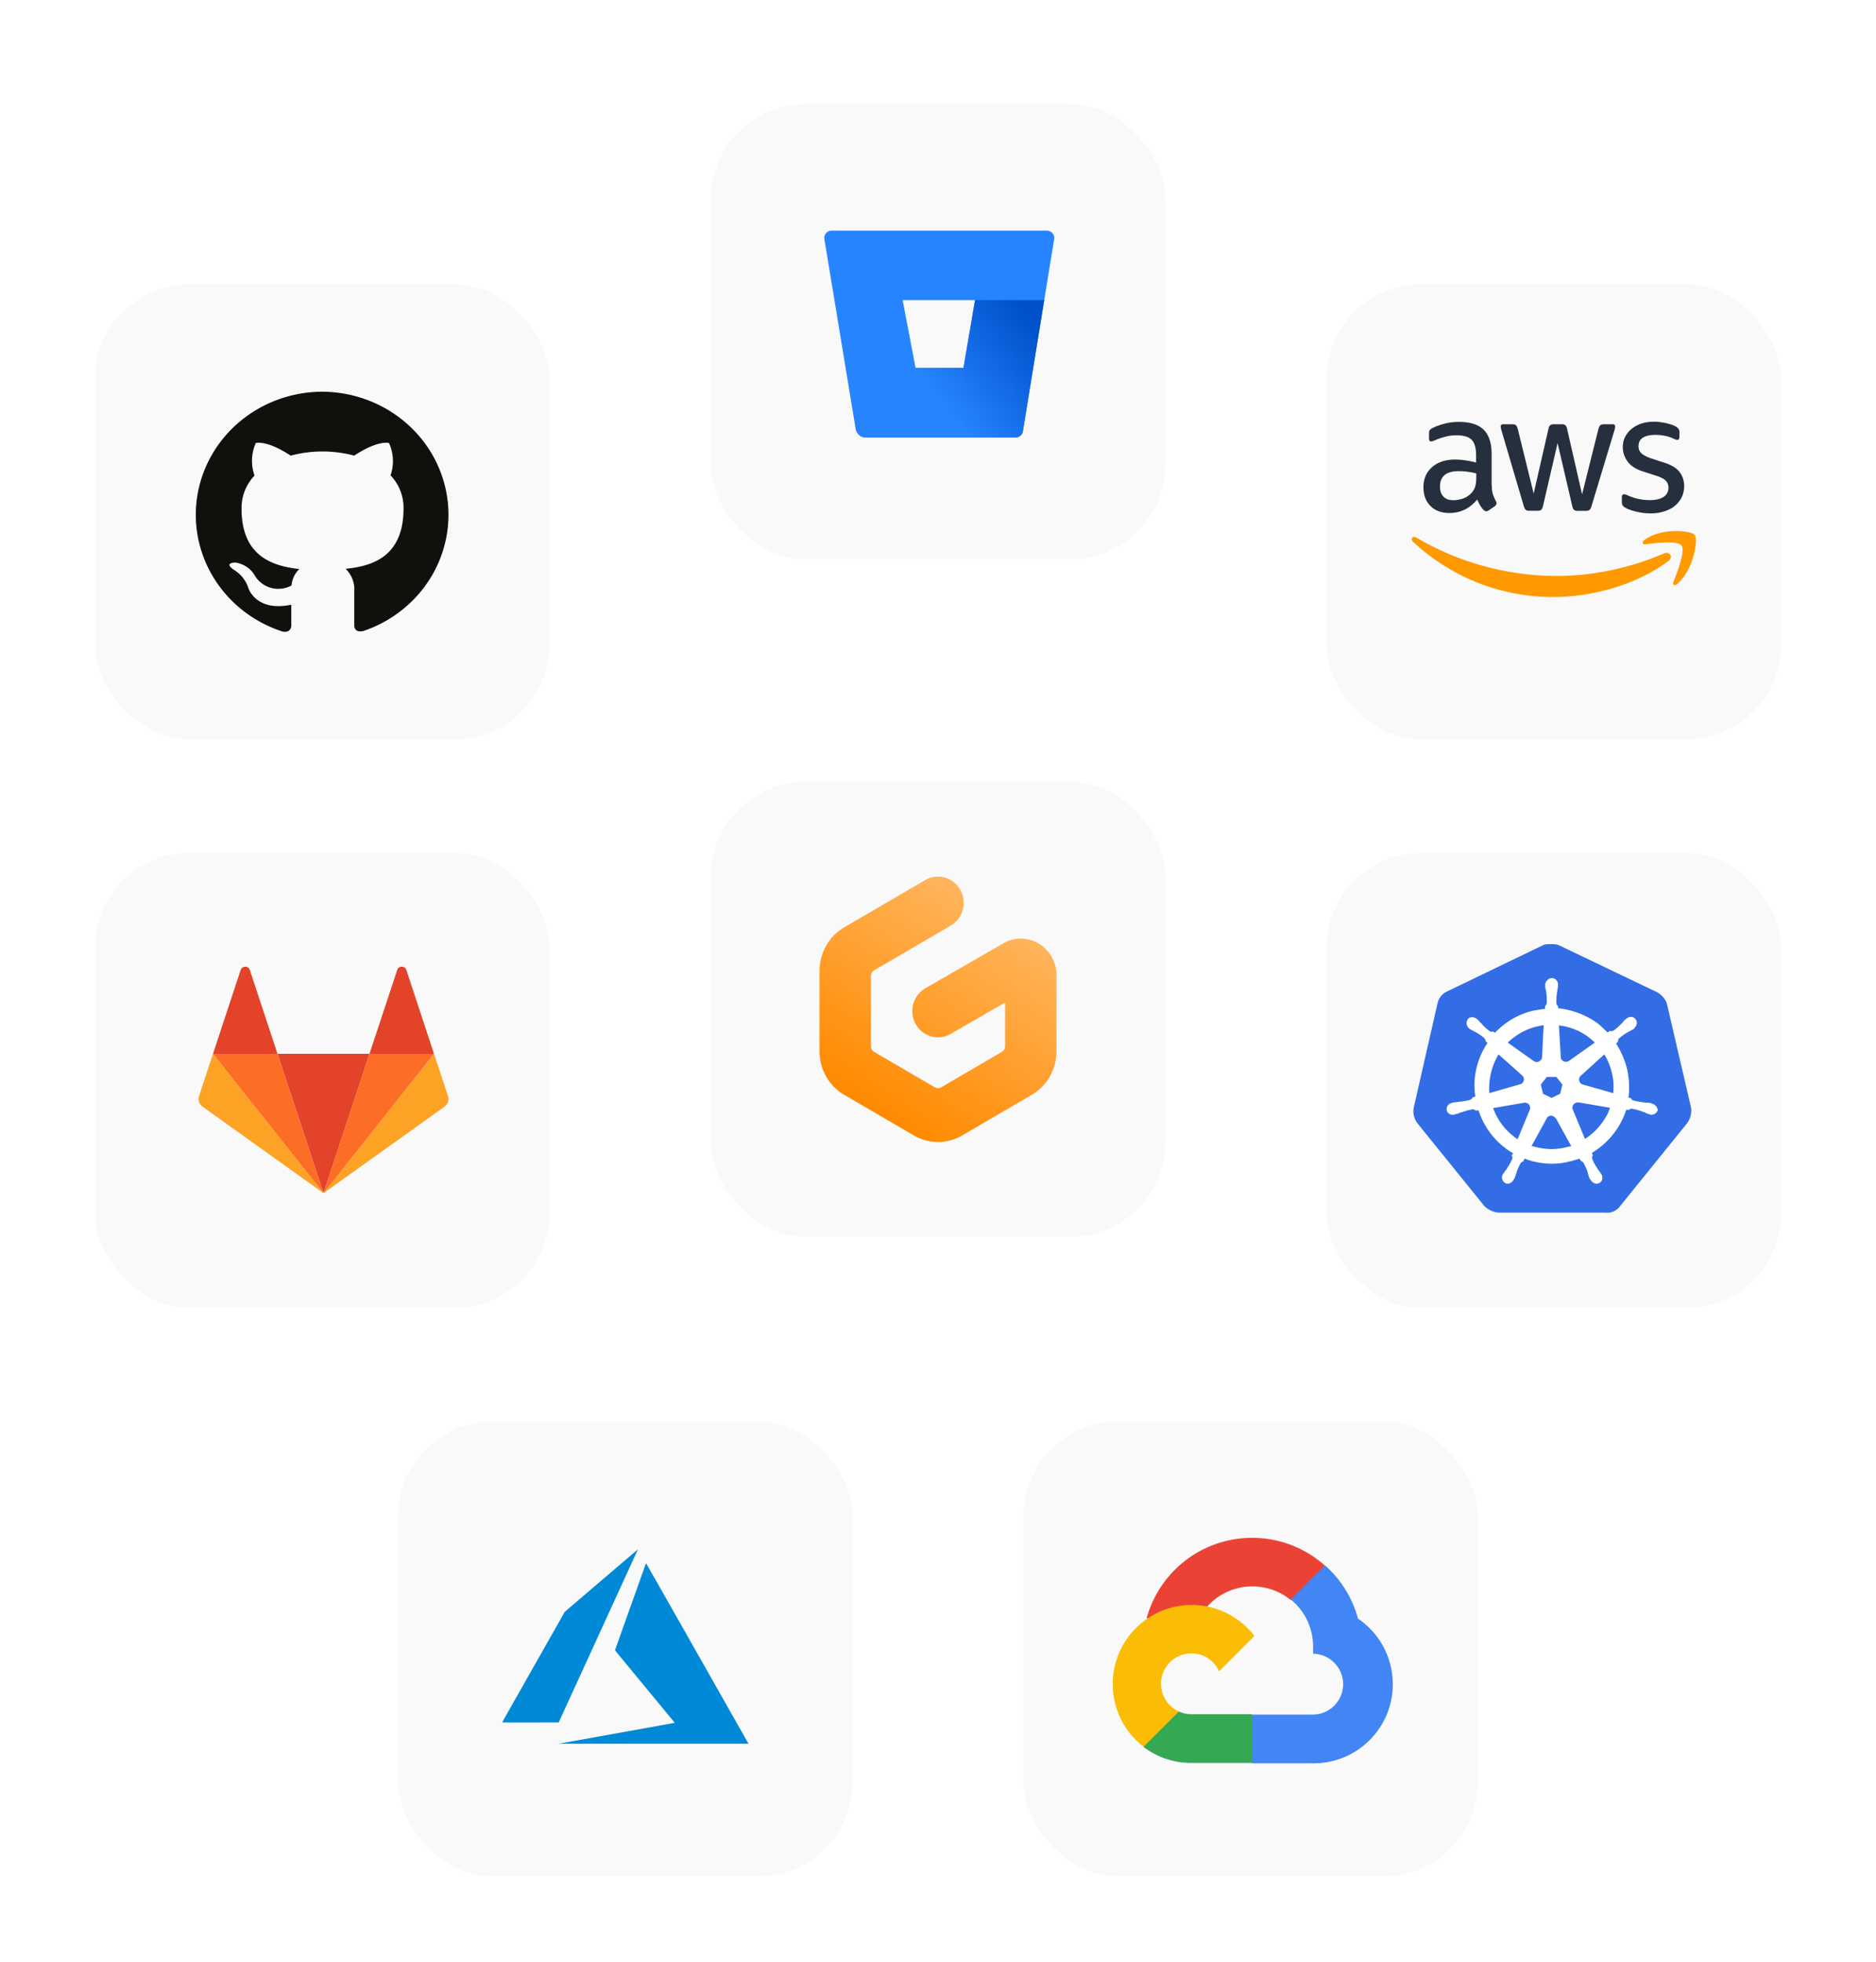 <svg xmlns="http://www.w3.org/2000/svg" fill="none" viewBox="0 0 396 414"><g filter="url(#filter0_dd)"><rect width="96" height="96" x="20" y="53" fill="#F9F9F9" rx="20"/><path fill="#12100C" fill-rule="evenodd" d="M68.126 75.666c-6.36-.006-12.516 2.186-17.362 6.184-4.847 3.997-8.068 9.539-9.087 15.632-1.018 6.092.233 12.338 3.529 17.617 3.296 5.279 8.421 9.246 14.458 11.191 1.348.24 1.824-.574 1.824-1.259v-4.417c-7.476 1.579-9.054-3.492-9.054-3.492a6.978 6.978 0 00-2.974-3.81c-2.415-1.595.197-1.595.197-1.595a5.741 5.741 0 012.364.882 5.532 5.532 0 011.728 1.797c.363.64.853 1.203 1.442 1.659a5.799 5.799 0 001.988.995 5.902 5.902 0 002.23.179 5.843 5.843 0 002.128-.665 5.45 5.45 0 011.644-3.476c-5.949-.653-12.193-2.886-12.193-12.755a9.878 9.878 0 012.744-6.968 9.21 9.21 0 01.263-6.872s2.251-.702 7.362 2.663a26.068 26.068 0 0113.408 0c5.11-3.365 7.345-2.663 7.345-2.663a9.165 9.165 0 01.329 6.824 9.879 9.879 0 012.744 6.968c0 9.981-6.26 12.166-12.226 12.756a6.106 6.106 0 011.449 2.199 5.97 5.97 0 01.375 2.584v7.127c0 .845.477 1.499 1.84 1.244 5.969-1.997 11.018-5.975 14.255-11.234 3.238-5.259 4.456-11.458 3.44-17.504-1.016-6.045-4.202-11.548-8.994-15.535-4.793-3.988-10.883-6.203-17.196-6.255z" clip-rule="evenodd"/></g><g filter="url(#filter1_dd)"><rect width="96" height="96" x="150" y="15" fill="#F9F9F9" rx="20"/><path fill="#2684FF" d="M175.575 41.667h-.02a1.563 1.563 0 00-1.535 1.804l6.602 40.078a2.121 2.121 0 002.068 1.765h31.672a1.56 1.56 0 001.555-1.307l6.602-40.528a1.563 1.563 0 00-1.535-1.804h-.02l-45.389-.008zm27.8 28.966h-10.109l-2.737-14.3h15.295l-2.449 14.3z"/><path fill="url(#paint0_linear)" d="M220.418 56.333h-14.595l-2.45 14.3h-10.109L181.328 84.8c.378.328.861.51 1.361.514h31.679a1.561 1.561 0 001.556-1.307l4.494-27.675z"/></g><g filter="url(#filter2_dd)"><rect width="96" height="96" x="280" y="53" fill="#F9F9F9" rx="20"/><g clip-path="url(#clip0)"><path fill="#252F3E" d="M314.899 95.438c0 .762.08 1.379.219 1.832.16.452.36.946.639 1.481.1.165.14.33.14.473 0 .206-.12.412-.379.618l-1.258.864a.939.939 0 01-.518.185c-.2 0-.399-.103-.599-.288a6.352 6.352 0 01-.718-.967c-.2-.35-.399-.74-.619-1.214-1.556 1.893-3.512 2.839-5.866 2.839-1.676 0-3.013-.493-3.991-1.481-.978-.988-1.476-2.305-1.476-3.95 0-1.75.598-3.17 1.815-4.24 1.218-1.07 2.834-1.604 4.889-1.604.678 0 1.377.061 2.115.164.738.103 1.497.268 2.295.453V89.1c0-1.564-.32-2.655-.938-3.292-.639-.638-1.716-.947-3.253-.947a8.81 8.81 0 00-2.154.268c-.739.185-1.457.411-2.155.7a5.62 5.62 0 01-.699.267 1.182 1.182 0 01-.319.061c-.279 0-.419-.205-.419-.638v-1.008c0-.329.04-.576.14-.72.099-.144.279-.288.558-.432.699-.37 1.537-.679 2.514-.926.978-.267 2.016-.39 3.113-.39 2.375 0 4.111.555 5.228 1.666 1.097 1.11 1.656 2.798 1.656 5.062v6.666h.04zm-8.101 3.128c.658 0 1.337-.124 2.055-.37.718-.247 1.357-.7 1.896-1.317.319-.391.558-.823.678-1.317s.2-1.09.2-1.79v-.865a16.259 16.259 0 00-1.836-.35 14.594 14.594 0 00-1.876-.123c-1.337 0-2.314.268-2.973.823-.658.556-.977 1.338-.977 2.367 0 .967.239 1.687.738 2.18.479.515 1.177.762 2.095.762zm16.023 2.222c-.36 0-.599-.062-.759-.206-.159-.123-.299-.411-.419-.802l-4.689-15.906c-.12-.411-.179-.679-.179-.823 0-.329.159-.514.478-.514h1.956c.379 0 .638.062.778.206.16.123.279.411.399.802l3.352 13.622 3.113-13.622c.1-.411.22-.679.379-.802.16-.124.439-.206.798-.206h1.597c.379 0 .638.062.798.206.159.123.299.411.379.802l3.153 13.786 3.451-13.786c.12-.411.26-.679.4-.802.159-.124.419-.206.778-.206h1.855c.32 0 .499.164.499.514 0 .103-.02.206-.04.33a3.07 3.07 0 01-.139.514l-4.809 15.906c-.12.411-.26.678-.419.802-.16.123-.419.206-.758.206h-1.716c-.379 0-.639-.062-.799-.206-.159-.144-.299-.412-.379-.823l-3.092-13.272-3.073 13.251c-.1.412-.22.679-.379.823-.16.144-.439.206-.798.206h-1.716zm25.64.556a12.82 12.82 0 01-3.073-.371c-.998-.247-1.776-.514-2.295-.823-.319-.185-.539-.39-.618-.576-.08-.185-.12-.39-.12-.576v-1.05c0-.431.16-.637.459-.637.12 0 .239.02.359.061.12.042.299.124.499.206.678.309 1.417.556 2.195.72a11.63 11.63 0 002.374.247c1.257 0 2.235-.226 2.913-.679.679-.452 1.038-1.11 1.038-1.954 0-.577-.18-1.05-.539-1.44-.359-.392-1.037-.741-2.015-1.07l-2.893-.927c-1.457-.473-2.534-1.173-3.193-2.099-.658-.905-.998-1.913-.998-2.983 0-.864.18-1.626.539-2.284a5.238 5.238 0 011.437-1.687 6.256 6.256 0 012.075-1.07c.798-.247 1.636-.35 2.514-.35.439 0 .898.02 1.337.082.459.062.878.144 1.297.227.399.102.778.205 1.137.329.36.123.639.247.838.37.28.165.479.33.599.515.12.164.18.39.18.679v.967c0 .432-.16.658-.459.658-.16 0-.419-.082-.759-.247-1.137-.535-2.414-.802-3.831-.802-1.137 0-2.035.185-2.653.576-.619.39-.938.988-.938 1.831 0 .576.199 1.07.598 1.461.399.391 1.138.782 2.195 1.132l2.834.926c1.436.473 2.474 1.131 3.092 1.975.619.844.918 1.81.918 2.88 0 .885-.179 1.688-.519 2.388a5.502 5.502 0 01-1.456 1.81c-.619.515-1.357.885-2.215 1.153a9.226 9.226 0 01-2.853.432z"/><path fill="#F90" d="M352.232 111.343c-6.565 5-16.102 7.655-24.303 7.655-11.493 0-21.849-4.383-29.671-11.667-.619-.576-.06-1.358.678-.905 8.461 5.061 18.896 8.127 29.691 8.127 7.283 0 15.284-1.563 22.647-4.773 1.098-.515 2.036.74.958 1.563z"/><path fill="#F90" d="M354.966 108.133c-.838-1.111-5.547-.535-7.682-.267-.639.082-.739-.494-.16-.926 3.751-2.716 9.917-1.934 10.635-1.029.718.926-.199 7.284-3.711 10.329-.539.474-1.058.227-.818-.391.798-2.037 2.574-6.625 1.736-7.716z"/></g></g><g filter="url(#filter3_dd)"><rect width="96" height="96" x="20" y="173" fill="#F9F9F9" rx="20"/><path fill="#E24329" d="M68.294 244.803l-9.719-29.411h19.424l-9.705 29.411z"/><path fill="#FCA326" d="M91.61 215.392l2.96 8.935a1.963 1.963 0 01-.729 2.213l-25.55 18.263 23.319-29.411z"/><path fill="#E24329" d="M91.61 215.392H77.995l5.859-17.712c.3-.907 1.606-.907 1.917 0l5.837 17.712z"/><path fill="#FCA326" d="M44.96 215.392l-2.95 8.935a1.963 1.963 0 00.729 2.213l25.553 18.263-23.333-29.411z"/><path fill="#E24329" d="M44.961 215.392h13.613l-5.848-17.712c-.3-.907-1.606-.907-1.917 0l-5.848 17.712z"/><path fill="#FC6D26" d="M68.292 244.803l-9.72-29.411H44.96l23.333 29.411z"/><path fill="#FC6D26" d="M68.291 244.803l23.318-29.411H77.996l-9.705 29.411z"/></g><g filter="url(#filter4_dd)"><rect width="96" height="96" x="84" y="293" fill="#F9F9F9" rx="20"/><path fill="#0089D6" d="M130.056 358.81a8873.866 8873.866 0 0012.263-2.209l.115-.025-6.307-7.637c-3.47-4.2-6.308-7.653-6.308-7.673 0-.038 6.513-18.294 6.55-18.359.012-.022 4.444 7.767 10.744 18.882l10.805 19.065.082.146-20.045-.003-20.045-.002 12.146-2.185zM106 356.482c0-.011 2.972-5.263 6.604-11.671l6.605-11.651 7.696-6.575c4.234-3.616 7.709-6.579 7.722-6.585.014-.005-.041.137-.123.317l-8.358 18.248-8.208 17.921-5.969.007c-3.283.005-5.969-.001-5.969-.011z"/></g><g filter="url(#filter5_dd)"><rect width="96" height="96" x="280" y="173" fill="#F9F9F9" rx="20"/><path fill="#326DE6" d="M351.869 204.849c-.335-1.073-1.14-1.945-2.146-2.481l-20.455-9.792c-.536-.268-1.14-.335-1.676-.335-.537 0-1.141 0-1.677.134l-20.455 9.859a3.602 3.602 0 00-2.012 2.481l-5.03 22.065a4.23 4.23 0 00.738 3.219l14.151 17.504c.804.805 1.944 1.341 3.085 1.408h22.534c1.207.135 2.347-.402 3.085-1.408l14.151-17.504c.67-.939.939-2.079.804-3.219l-5.097-21.931z"/><path fill="#fff" d="M348.716 225.908c-.067 0-.135 0-.135-.067s-.134-.067-.268-.067c-.268-.067-.536-.067-.805-.067-.134 0-.268 0-.402-.068h-.067a13.545 13.545 0 01-2.28-.402.811.811 0 01-.47-.469c.067 0 0 0 0 0l-.536-.135c.268-1.944.134-3.956-.269-5.901a18.164 18.164 0 00-2.347-5.5l.403-.402v-.067c0-.201.067-.47.201-.604.603-.536 1.207-.939 1.878-1.341l.402-.201c.268-.134.469-.269.738-.403.067-.067.134-.067.201-.134s0-.067 0-.134c.604-.469.738-1.274.268-1.878a1.28 1.28 0 00-.939-.469c-.335 0-.67.134-.939.335l-.067.067c-.067.067-.134.134-.201.134-.201.201-.402.403-.536.604-.068.134-.202.201-.269.268a8.826 8.826 0 01-1.676 1.476c-.135.067-.269.134-.403.134-.067 0-.201 0-.268-.067h-.067l-.537.335c-.536-.537-1.14-1.073-1.676-1.61-2.482-1.945-5.567-3.152-8.719-3.487l-.067-.537v.067c-.201-.134-.268-.335-.335-.536 0-.738 0-1.476.134-2.28v-.067c0-.135.067-.269.067-.403.067-.268.067-.536.134-.805v-.402c.067-.671-.469-1.341-1.14-1.408-.402-.067-.805.134-1.14.469a1.326 1.326 0 00-.403.939v.335c0 .269.068.537.135.805.067.134.067.268.067.403v.067c.134.737.134 1.475.134 2.28-.067.201-.134.402-.336.536v.135l-.067.536c-.737.067-1.475.201-2.28.335-3.152.671-6.036 2.348-8.249 4.695l-.402-.268h-.067c-.067 0-.135.067-.269.067s-.268-.067-.402-.134c-.604-.47-1.207-1.006-1.677-1.543-.067-.134-.201-.201-.268-.268-.201-.201-.335-.403-.537-.604-.067-.067-.134-.067-.201-.134l-.067-.067a1.601 1.601 0 00-.939-.335c-.402 0-.737.134-.939.469-.402.604-.268 1.409.269 1.878.067 0 .067.067.067.067s.134.134.201.134c.201.134.469.269.738.403l.402.201c.671.402 1.341.805 1.878 1.341.134.134.268.403.201.604v-.067l.402.402c-.067.134-.134.201-.201.335-2.079 3.287-2.951 7.177-2.347 10.999l-.537.134c0 .067-.067.067-.067.067-.067.202-.268.336-.469.47-.738.201-1.476.335-2.28.402-.134 0-.269 0-.403.067-.268 0-.536.067-.805.067-.067 0-.134.068-.268.068-.067 0-.067 0-.134.067a1.308 1.308 0 00-1.073 1.542c.134.604.738 1.006 1.341.939.134 0 .202 0 .336-.067.067 0 .067 0 .067-.067s.201 0 .268 0c.268-.067.537-.201.738-.268.134-.067.268-.135.402-.135h.067c.738-.268 1.409-.469 2.213-.603h.067c.202 0 .403.067.537.201.067 0 .067.067.067.067l.604-.067c1.006 3.085 2.883 5.835 5.499 7.847.604.469 1.14.872 1.811 1.207l-.336.469c0 .068.068.068.068.068.134.201.134.469.067.67-.269.671-.671 1.342-1.073 1.945v.067c-.068.134-.135.201-.269.335-.134.135-.268.403-.469.671-.067.067-.067.134-.134.201 0 0 0 .067-.067.067-.336.671-.067 1.476.536 1.811.134.067.335.134.47.134.536 0 1.006-.335 1.274-.804 0 0 0-.068.067-.068 0-.067.067-.134.134-.201.067-.268.201-.469.268-.737l.134-.403c.202-.738.537-1.408.872-2.079.134-.201.336-.335.537-.402.067 0 .067 0 .067-.067l.268-.537c1.878.738 3.823 1.073 5.835 1.073 1.207 0 2.414-.134 3.621-.469.738-.134 1.476-.403 2.147-.604l.268.47c.067 0 .067 0 .067.067.201.067.402.201.536.402.336.671.671 1.341.872 2.079v.067l.134.403c.067.268.135.536.269.737.067.067.067.134.134.201 0 0 0 .068.067.068.268.469.738.804 1.274.804.201 0 .335-.067.537-.134.268-.134.536-.402.603-.738.067-.335.067-.67-.067-1.006 0-.067-.067-.067-.067-.067 0-.067-.067-.134-.134-.201a2.406 2.406 0 00-.469-.67c-.068-.135-.135-.202-.269-.336v-.134c-.469-.603-.805-1.274-1.073-1.945-.067-.201-.067-.469.067-.67 0-.068.067-.068.067-.068l-.201-.536c3.421-2.079 6.036-5.298 7.243-9.121l.537.067c.067 0 .067-.067.067-.067a.76.76 0 01.536-.201h.067c.738.134 1.476.335 2.147.603h.067c.134.067.268.134.402.134.268.135.469.269.738.336.067 0 .134.067.268.067.067 0 .067 0 .134.067a.604.604 0 00.335.067c.604 0 1.141-.402 1.342-.939a1.58 1.58 0 00-1.207-1.408zm-19.382-2.079l-1.811.872-1.811-.872-.469-1.945 1.274-1.61h2.012l1.274 1.61-.469 1.945zm10.931-4.36c.336 1.409.403 2.817.269 4.226l-6.372-1.811c-.603-.134-.939-.738-.804-1.342.067-.201.134-.335.268-.469l5.03-4.561a13.668 13.668 0 011.609 3.957zm-3.621-6.438l-5.5 3.89c-.469.268-1.14.201-1.475-.268a.612.612 0 01-.201-.47l-.403-6.774c2.951.336 5.567 1.61 7.579 3.622zm-12.139-3.42l1.341-.269-.335 6.707c0 .604-.537 1.073-1.14 1.073-.202 0-.336-.067-.537-.134l-5.566-3.957c1.743-1.677 3.889-2.884 6.237-3.42zm-8.182 5.901l4.963 4.427c.469.402.536 1.073.134 1.542-.134.202-.268.269-.537.336l-6.505 1.878a14.118 14.118 0 011.945-8.183zm-1.14 11.335l6.639-1.14c.537 0 1.073.335 1.14.871.067.202.067.47-.067.671l-2.548 6.17c-2.348-1.542-4.225-3.89-5.164-6.572zm15.224 8.316c-.939.201-1.878.335-2.884.335-1.409 0-2.884-.268-4.225-.671l3.286-5.968c.335-.403.872-.537 1.341-.269.201.134.335.269.537.47l3.219 5.835c-.403.067-.805.134-1.274.268zm8.182-5.835a12.808 12.808 0 01-4.024 4.024l-2.616-6.304c-.134-.537.134-1.073.604-1.274.201-.067.402-.135.603-.135l6.707 1.141c-.335.938-.738 1.81-1.274 2.548z"/></g><g filter="url(#filter6_dd)"><rect width="96" height="96" x="216" y="293" fill="#F9F9F9" rx="20"/><path fill="#EA4335" d="M272.395 330.643h1.803l5.138-5.138.252-2.182c-9.563-8.442-24.158-7.53-32.599 2.033a23.074 23.074 0 00-4.975 9.237 2.772 2.772 0 011.802-.107l10.276-1.696s.522-.866.795-.813c4.571-5.021 12.264-5.606 17.544-1.334h-.036z"/><path fill="#4285F4" d="M286.658 334.593a23.124 23.124 0 00-6.976-11.249l-7.21 7.211a12.823 12.823 0 014.705 10.169v1.281a6.42 6.42 0 010 12.839h-12.838l-1.281 1.298v7.7l1.281 1.281h12.838c9.219.071 16.752-7.345 16.823-16.564a16.701 16.701 0 00-7.342-13.966z"/><path fill="#34A853" d="M251.484 365.041h12.838v-10.276h-12.838a6.401 6.401 0 01-2.651-.578l-1.803.56-5.173 5.139-.451 1.802a16.57 16.57 0 0010.078 3.353z"/><path fill="#FBBC05" d="M251.482 331.707c-9.222.054-16.649 7.573-16.596 16.795a16.687 16.687 0 006.518 13.133l7.445-7.445a6.42 6.42 0 01-3.208-8.491 6.422 6.422 0 018.492-3.208 6.428 6.428 0 013.207 3.208l7.445-7.445a16.658 16.658 0 00-13.303-6.547z"/></g><g filter="url(#filter7_dd)"><rect width="96" height="96" x="150" y="158" fill="#F9F9F9" rx="20"/><path fill="url(#paint1_linear)" fill-rule="evenodd" d="M202.706 180.789c1.485 2.653.582 6.033-2.017 7.549l-16.159 9.427a1.406 1.406 0 00-.691 1.216v14.798c0 .502.264.966.691 1.216l12.791 7.462c.421.245.937.245 1.358 0l12.791-7.462c.427-.25.691-.714.691-1.216v-9.203l-11.498 6.622c-2.607 1.502-5.912.562-7.383-2.099-1.471-2.662-.55-6.037 2.057-7.538l16.451-9.477c5.012-2.886 11.212.81 11.212 6.684v16.134c0 3.779-1.983 7.269-5.197 9.143l-14.685 8.568a10.138 10.138 0 01-10.236 0l-14.685-8.568c-3.214-1.875-5.197-5.364-5.197-9.143v-17.045c0-3.779 1.983-7.268 5.197-9.143l17.114-9.984c2.599-1.516 5.909-.594 7.395 2.059z" clip-rule="evenodd"/></g><defs><filter id="filter0_dd" width="136" height="136" x="0" y="38" color-interpolation-filters="sRGB" filterUnits="userSpaceOnUse"><feFlood flood-opacity="0" result="BackgroundImageFix"/><feColorMatrix in="SourceAlpha" values="0 0 0 0 0 0 0 0 0 0 0 0 0 0 0 0 0 0 127 0"/><feOffset dy="5"/><feGaussianBlur stdDeviation="10"/><feColorMatrix values="0 0 0 0 0 0 0 0 0 0 0 0 0 0 0 0 0 0 0.12 0"/><feBlend in2="BackgroundImageFix" result="effect1_dropShadow"/><feColorMatrix in="SourceAlpha" values="0 0 0 0 0 0 0 0 0 0 0 0 0 0 0 0 0 0 127 0"/><feOffset dy="2"/><feGaussianBlur stdDeviation="2.5"/><feColorMatrix values="0 0 0 0 0 0 0 0 0 0 0 0 0 0 0 0 0 0 0.08 0"/><feBlend in2="effect1_dropShadow" result="effect2_dropShadow"/><feBlend in="SourceGraphic" in2="effect2_dropShadow" result="shape"/></filter><filter id="filter1_dd" width="136" height="136" x="130" y="0" color-interpolation-filters="sRGB" filterUnits="userSpaceOnUse"><feFlood flood-opacity="0" result="BackgroundImageFix"/><feColorMatrix in="SourceAlpha" values="0 0 0 0 0 0 0 0 0 0 0 0 0 0 0 0 0 0 127 0"/><feOffset dy="5"/><feGaussianBlur stdDeviation="10"/><feColorMatrix values="0 0 0 0 0 0 0 0 0 0 0 0 0 0 0 0 0 0 0.12 0"/><feBlend in2="BackgroundImageFix" result="effect1_dropShadow"/><feColorMatrix in="SourceAlpha" values="0 0 0 0 0 0 0 0 0 0 0 0 0 0 0 0 0 0 127 0"/><feOffset dy="2"/><feGaussianBlur stdDeviation="2.5"/><feColorMatrix values="0 0 0 0 0 0 0 0 0 0 0 0 0 0 0 0 0 0 0.08 0"/><feBlend in2="effect1_dropShadow" result="effect2_dropShadow"/><feBlend in="SourceGraphic" in2="effect2_dropShadow" result="shape"/></filter><filter id="filter2_dd" width="136" height="136" x="260" y="38" color-interpolation-filters="sRGB" filterUnits="userSpaceOnUse"><feFlood flood-opacity="0" result="BackgroundImageFix"/><feColorMatrix in="SourceAlpha" values="0 0 0 0 0 0 0 0 0 0 0 0 0 0 0 0 0 0 127 0"/><feOffset dy="5"/><feGaussianBlur stdDeviation="10"/><feColorMatrix values="0 0 0 0 0 0 0 0 0 0 0 0 0 0 0 0 0 0 0.12 0"/><feBlend in2="BackgroundImageFix" result="effect1_dropShadow"/><feColorMatrix in="SourceAlpha" values="0 0 0 0 0 0 0 0 0 0 0 0 0 0 0 0 0 0 127 0"/><feOffset dy="2"/><feGaussianBlur stdDeviation="2.5"/><feColorMatrix values="0 0 0 0 0 0 0 0 0 0 0 0 0 0 0 0 0 0 0.08 0"/><feBlend in2="effect1_dropShadow" result="effect2_dropShadow"/><feBlend in="SourceGraphic" in2="effect2_dropShadow" result="shape"/></filter><filter id="filter3_dd" width="136" height="136" x="0" y="158" color-interpolation-filters="sRGB" filterUnits="userSpaceOnUse"><feFlood flood-opacity="0" result="BackgroundImageFix"/><feColorMatrix in="SourceAlpha" values="0 0 0 0 0 0 0 0 0 0 0 0 0 0 0 0 0 0 127 0"/><feOffset dy="5"/><feGaussianBlur stdDeviation="10"/><feColorMatrix values="0 0 0 0 0 0 0 0 0 0 0 0 0 0 0 0 0 0 0.12 0"/><feBlend in2="BackgroundImageFix" result="effect1_dropShadow"/><feColorMatrix in="SourceAlpha" values="0 0 0 0 0 0 0 0 0 0 0 0 0 0 0 0 0 0 127 0"/><feOffset dy="2"/><feGaussianBlur stdDeviation="2.5"/><feColorMatrix values="0 0 0 0 0 0 0 0 0 0 0 0 0 0 0 0 0 0 0.08 0"/><feBlend in2="effect1_dropShadow" result="effect2_dropShadow"/><feBlend in="SourceGraphic" in2="effect2_dropShadow" result="shape"/></filter><filter id="filter4_dd" width="136" height="136" x="64" y="278" color-interpolation-filters="sRGB" filterUnits="userSpaceOnUse"><feFlood flood-opacity="0" result="BackgroundImageFix"/><feColorMatrix in="SourceAlpha" values="0 0 0 0 0 0 0 0 0 0 0 0 0 0 0 0 0 0 127 0"/><feOffset dy="5"/><feGaussianBlur stdDeviation="10"/><feColorMatrix values="0 0 0 0 0 0 0 0 0 0 0 0 0 0 0 0 0 0 0.12 0"/><feBlend in2="BackgroundImageFix" result="effect1_dropShadow"/><feColorMatrix in="SourceAlpha" values="0 0 0 0 0 0 0 0 0 0 0 0 0 0 0 0 0 0 127 0"/><feOffset dy="2"/><feGaussianBlur stdDeviation="2.5"/><feColorMatrix values="0 0 0 0 0 0 0 0 0 0 0 0 0 0 0 0 0 0 0.08 0"/><feBlend in2="effect1_dropShadow" result="effect2_dropShadow"/><feBlend in="SourceGraphic" in2="effect2_dropShadow" result="shape"/></filter><filter id="filter5_dd" width="136" height="136" x="260" y="158" color-interpolation-filters="sRGB" filterUnits="userSpaceOnUse"><feFlood flood-opacity="0" result="BackgroundImageFix"/><feColorMatrix in="SourceAlpha" values="0 0 0 0 0 0 0 0 0 0 0 0 0 0 0 0 0 0 127 0"/><feOffset dy="5"/><feGaussianBlur stdDeviation="10"/><feColorMatrix values="0 0 0 0 0 0 0 0 0 0 0 0 0 0 0 0 0 0 0.12 0"/><feBlend in2="BackgroundImageFix" result="effect1_dropShadow"/><feColorMatrix in="SourceAlpha" values="0 0 0 0 0 0 0 0 0 0 0 0 0 0 0 0 0 0 127 0"/><feOffset dy="2"/><feGaussianBlur stdDeviation="2.5"/><feColorMatrix values="0 0 0 0 0 0 0 0 0 0 0 0 0 0 0 0 0 0 0.08 0"/><feBlend in2="effect1_dropShadow" result="effect2_dropShadow"/><feBlend in="SourceGraphic" in2="effect2_dropShadow" result="shape"/></filter><filter id="filter6_dd" width="136" height="136" x="196" y="278" color-interpolation-filters="sRGB" filterUnits="userSpaceOnUse"><feFlood flood-opacity="0" result="BackgroundImageFix"/><feColorMatrix in="SourceAlpha" values="0 0 0 0 0 0 0 0 0 0 0 0 0 0 0 0 0 0 127 0"/><feOffset dy="5"/><feGaussianBlur stdDeviation="10"/><feColorMatrix values="0 0 0 0 0 0 0 0 0 0 0 0 0 0 0 0 0 0 0.12 0"/><feBlend in2="BackgroundImageFix" result="effect1_dropShadow"/><feColorMatrix in="SourceAlpha" values="0 0 0 0 0 0 0 0 0 0 0 0 0 0 0 0 0 0 127 0"/><feOffset dy="2"/><feGaussianBlur stdDeviation="2.5"/><feColorMatrix values="0 0 0 0 0 0 0 0 0 0 0 0 0 0 0 0 0 0 0.08 0"/><feBlend in2="effect1_dropShadow" result="effect2_dropShadow"/><feBlend in="SourceGraphic" in2="effect2_dropShadow" result="shape"/></filter><filter id="filter7_dd" width="136" height="136" x="130" y="143" color-interpolation-filters="sRGB" filterUnits="userSpaceOnUse"><feFlood flood-opacity="0" result="BackgroundImageFix"/><feColorMatrix in="SourceAlpha" values="0 0 0 0 0 0 0 0 0 0 0 0 0 0 0 0 0 0 127 0"/><feOffset dy="5"/><feGaussianBlur stdDeviation="10"/><feColorMatrix values="0 0 0 0 0 0 0 0 0 0 0 0 0 0 0 0 0 0 0.12 0"/><feBlend in2="BackgroundImageFix" result="effect1_dropShadow"/><feColorMatrix in="SourceAlpha" values="0 0 0 0 0 0 0 0 0 0 0 0 0 0 0 0 0 0 127 0"/><feOffset dy="2"/><feGaussianBlur stdDeviation="2.5"/><feColorMatrix values="0 0 0 0 0 0 0 0 0 0 0 0 0 0 0 0 0 0 0.08 0"/><feBlend in2="effect1_dropShadow" result="effect2_dropShadow"/><feBlend in="SourceGraphic" in2="effect2_dropShadow" result="shape"/></filter><linearGradient id="paint0_linear" x1="223.793" x2="199.672" y1="60.337" y2="79.163" gradientUnits="userSpaceOnUse"><stop stop-color="#0052CC"/><stop offset=".18" stop-color="#0052CC"/><stop offset="1" stop-color="#2684FF"/></linearGradient><linearGradient id="paint1_linear" x1="210.633" x2="184.206" y1="186.468" y2="227.164" gradientUnits="userSpaceOnUse"><stop stop-color="#FFB45B"/><stop offset="1" stop-color="#FF8A00"/></linearGradient><clipPath id="clip0"><path fill="#fff" d="M0 0h60v37H0z" transform="translate(298 82)"/></clipPath></defs></svg>